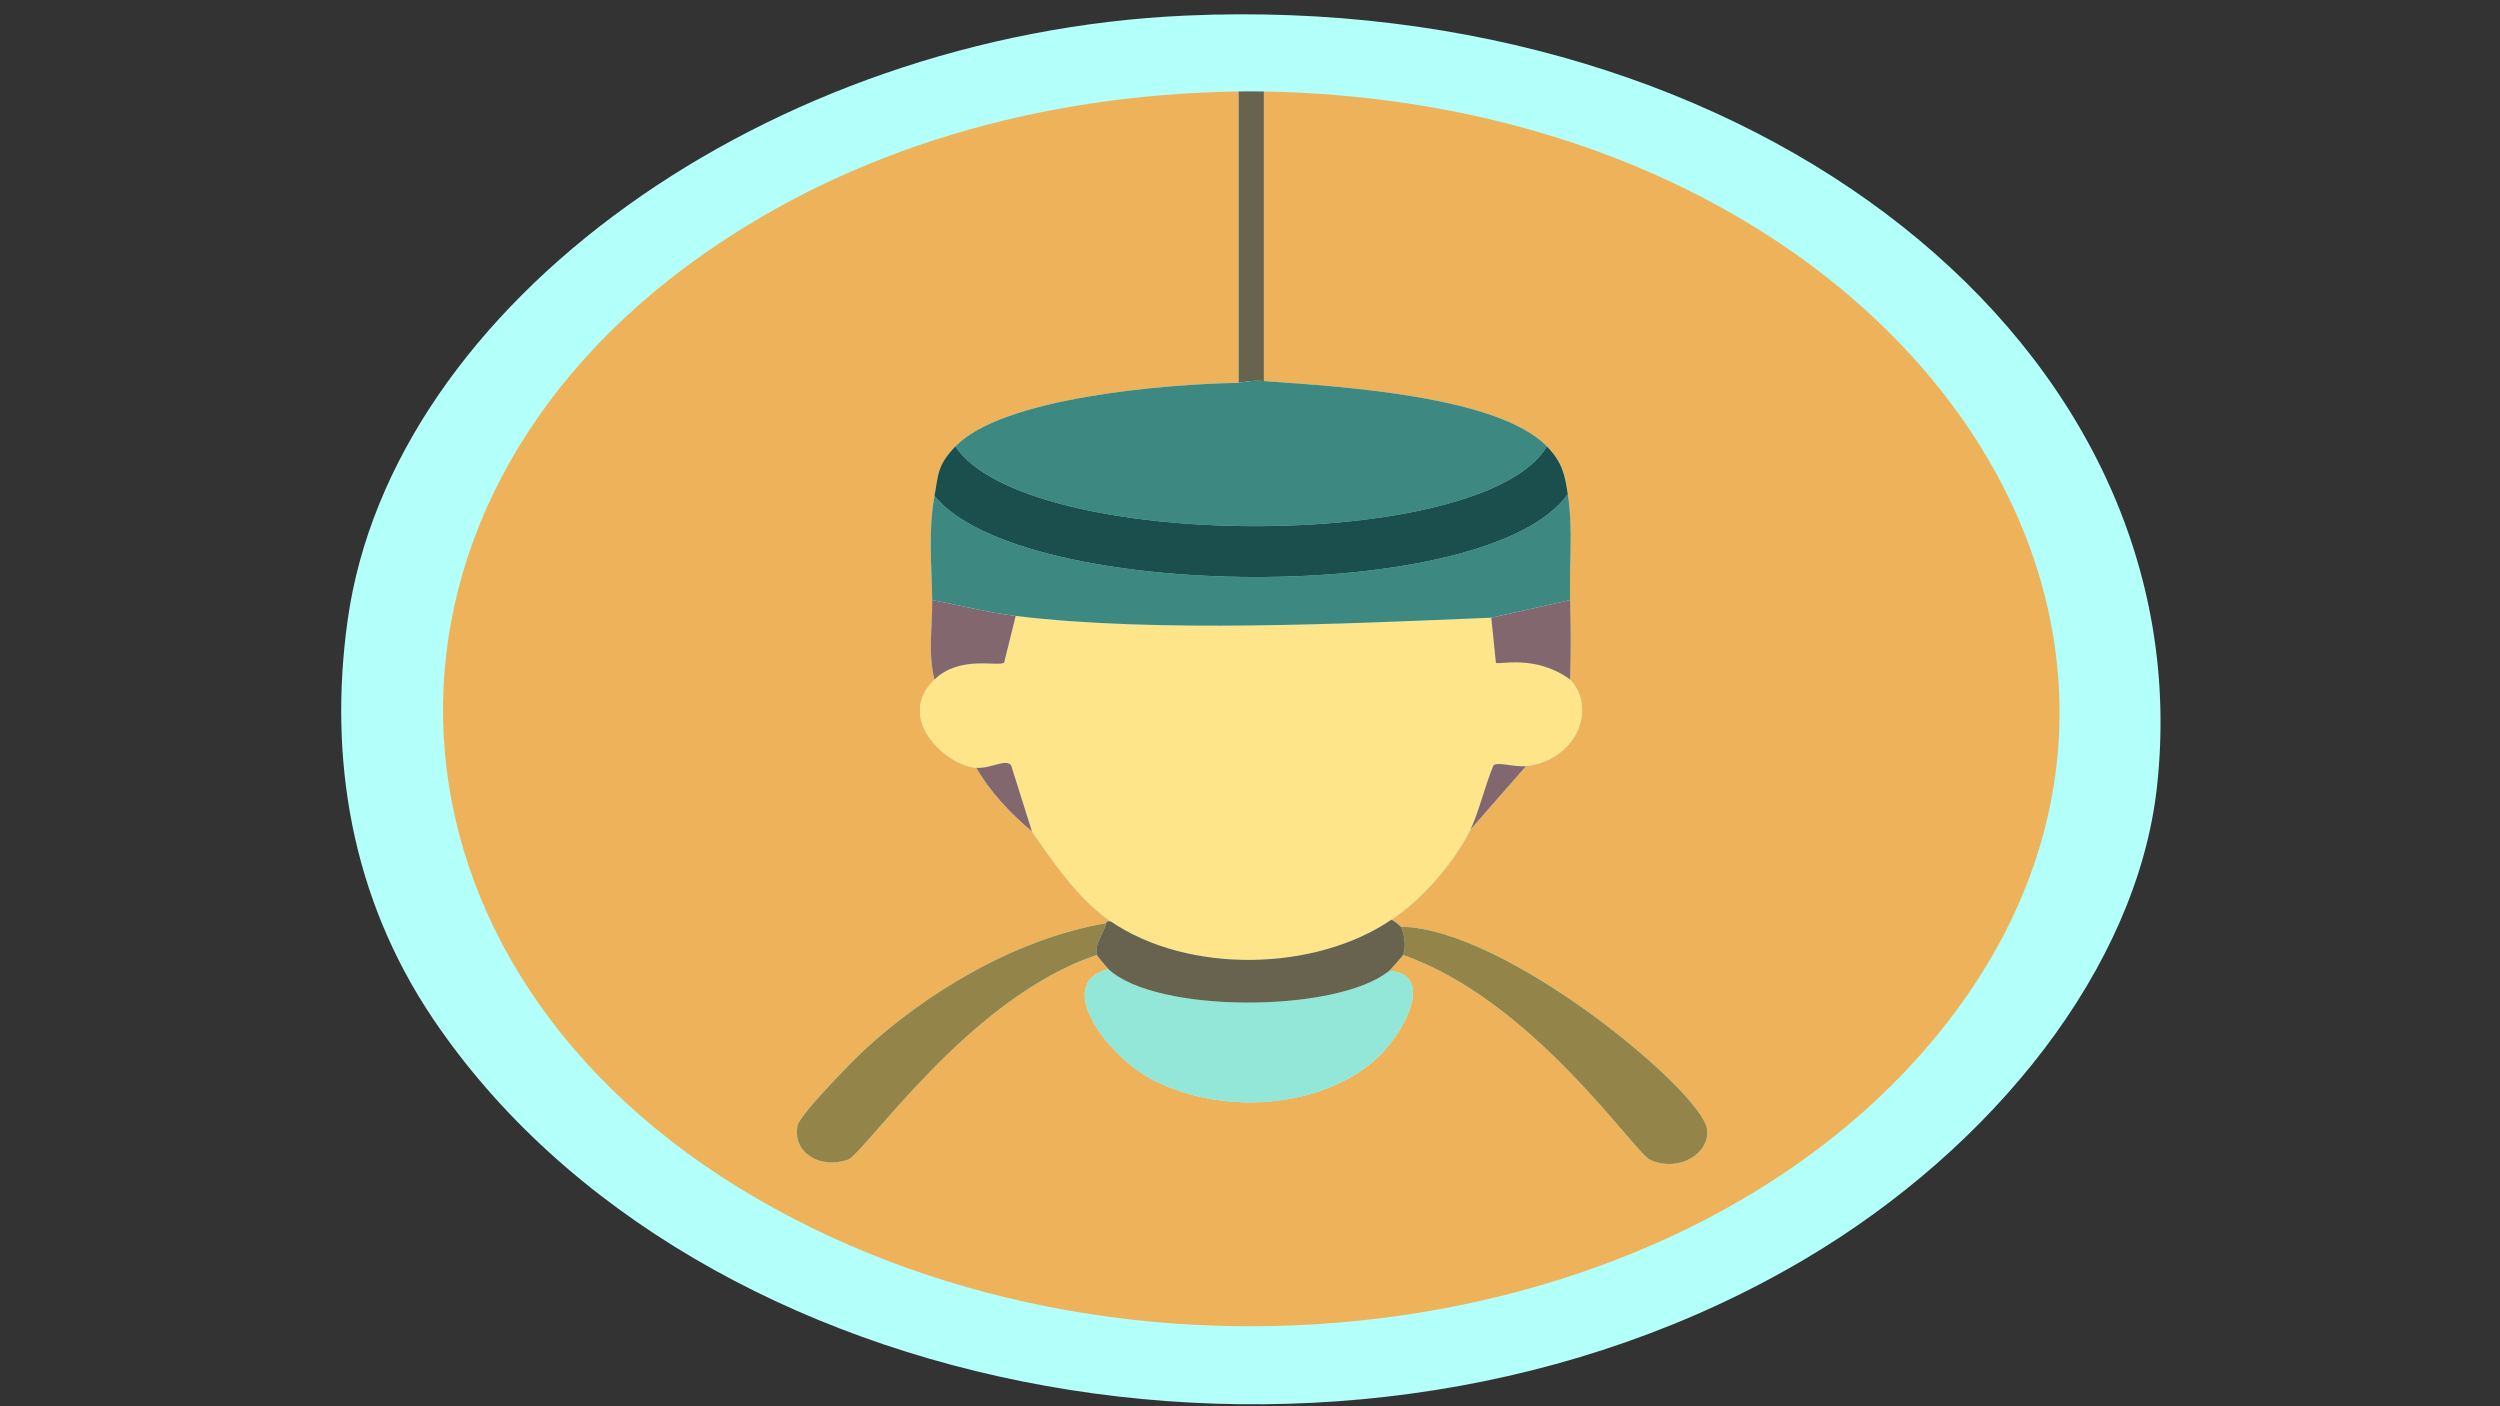 <?xml version="1.0" encoding="utf-8"?>
<!-- Generator: Adobe Illustrator 28.0.0, SVG Export Plug-In . SVG Version: 6.00 Build 0)  -->
<svg version="1.1" id="Layer_1" xmlns="http://www.w3.org/2000/svg" xmlns:xlink="http://www.w3.org/1999/xlink" x="0px" y="0px"
	 viewBox="0 0 1920 1080" style="enable-background:new 0 0 1920 1080;" xml:space="preserve"><rect x="0" y="0" width="1920" height="1080" fill="#333333" stroke="none"/>
<style type="text/css">
	.st0{display:none;}
	.st1{display:inline;fill:#95EADB;}
	.st2{fill:#B3FFFA;}
	.st3{fill:#68634F;}
	.st4{fill:#EEB25A;}
	.st5{fill:#FFE58A;}
	.st6{fill:#3E8882;}
	.st7{fill:#1A4F4D;}
	.st8{fill:#93E7D9;}
	.st9{fill:#938549;}
	.st10{fill:#83676E;}
</style>
<g>
	<g id="Background_00000178906919357818513610000016641020597623819927_" class="st0">
		<path class="st1" d="M1872.16-149.43c0,694.35,0,694.35,0,1388.71c-912.16,0-912.16,0-1824.33,0c0-694.35,0-694.35,0-1388.71
			C960-149.43,960-149.43,1872.16-149.43z"/>
	</g>
	<g>
		<path class="st2" d="M911.01,11.95c436.37-19.32,782.44,254.26,745.59,591.96c-15.23,139.57-125.98,277.5-269.91,362.77
			c-351.29,208.12-852.81,113.75-1053.8-183.76c-63.73-94.33-80.53-201.62-65.92-306.49C300.92,232.75,590.69,26.13,911.01,11.95z"
			/>
		<g>
			<path class="st3" d="M970.69,70.26c0,111.21,0,111.21,0,222.41c-10.36-0.97-17.17,1.32-19.6,1.36c0-111.88,0-111.88,0-223.77
				C958.22,70.15,963.55,70.14,970.69,70.26z"/>
			<g>
				<path class="st4" d="M951.09,70.26c0,111.88,0,111.88,0,223.77c-56.81,0.95-181.33,11.4-217.35,48.82
					c-14.03,14.58-13.04,21.58-16.03,37.97c-4.99,27.3-2.16,52.7-1.78,80.01c0.28,20.26-3.38,40.8,1.78,61.03
					c-30.61,29.93,8.82,66.03,32.07,67.81c10.42,17.97,25.47,34.38,42.76,48.82c15.5,22.35,35.64,52.17,60.57,69.16
					c-4.2-0.51-3.37,1.32-3.56,1.36c-71.17,12.26-139.29,54.6-185.28,96.97c-9.68,8.92-49.95,50.06-51.67,58.31
					c-4.29,20.63,16.55,33.73,38.3,26.45c13.03-4.36,92.99-124.74,191.52-157.31c0.17,0.63,7.8,9.8,8.91,10.85
					c-42.97,10.41-1.22,67.15,34.74,85.44c52.37,26.63,125.62,21.72,168.36-14.24c23.59-19.85,48.87-67.71,12.47-69.84
					c0.66-0.53,10.39-11.51,10.69-12.21c99.77,34.75,177.53,151.81,189.74,157.31c22.34,10.07,46.34-5.16,43.65-23.73
					c-4.18-28.82-154.17-154.17-235.17-155.28c-0.41-0.73-5.39-4.68-7.13-5.42c25.56-17.39,48.4-44.92,60.57-69.16
					c21.38-24.41,21.38-24.41,42.76-48.82c37.96-4.28,55.05-43.53,33.85-66.45c0.66-20.43,0.59-40.58,0-61.03
					c-0.78-27.05,2.43-54.33-1.78-81.37c-2.32-14.88-4.12-24.33-16.03-36.62c-37.63-38.82-158.71-46.02-217.35-50.18
					c0-111.21,0-111.21,0-222.41c483.64,8.61,766.94,413.03,520.22,720.8c-193.34,241.18-614.14,300.84-909.49,129.51
					C276.15,743.5,258.66,392.46,540.44,195.03C654.74,114.95,796.27,72.67,951.09,70.26z"/>
				<g>
					<path class="st5" d="M1145.28,474.4c1.78,17.29,1.78,17.29,3.56,34.58c1.6,2.01,29.92-6.84,57.01,12.88
						c21.2,22.92,4.11,62.17-33.85,66.45c-9.33,1.05-20.62-3.34-24.94-0.68c-6.05,13.96-11.71,37.34-17.82,49.5
						c-12.17,24.25-35.02,51.77-60.57,69.16c-58.76,39.99-156.06,41.92-215.57,1.36c-24.93-16.99-45.08-46.81-60.57-69.16
						c-8.02-25.43-8.02-25.43-16.03-50.86c-4.3-5.1-15.74,2.88-26.72,2.03c-23.25-1.78-62.68-37.88-32.07-67.81
						c19.11-18.69,48.49-9.73,53.45-12.88c4.45-17.97,4.45-17.97,8.91-35.94C887.84,486.15,1035.12,478.93,1145.28,474.4z"/>
					<g>
						<path class="st6" d="M970.69,292.67c58.64,4.16,179.72,11.35,217.35,50.18c-48.87,82.29-400.31,81.02-454.3,0
							c36.02-37.42,160.54-47.87,217.35-48.82C953.52,293.99,960.33,291.7,970.69,292.67z"/>
						<path class="st6" d="M1205.86,460.84c-30.29,6.78-30.29,6.78-60.57,13.56c-110.16,4.53-257.44,11.75-365.22-1.36
							c-21.62-2.63-42.91-8.22-64.14-12.21c-0.38-27.31-3.21-52.71,1.78-80.01c65.88,81.58,425.24,85.07,486.37-1.36
							C1208.29,406.51,1205.08,433.79,1205.86,460.84z"/>
						<path class="st7" d="M1188.04,342.85c11.91,12.29,13.72,21.74,16.03,36.62c-61.13,86.43-420.48,82.93-486.37,1.36
							c2.99-16.39,2-23.4,16.03-37.97C787.73,423.87,1139.17,425.14,1188.04,342.85z"/>
					</g>
					<path class="st8" d="M1066.89,745.63c36.4,2.13,11.11,50-12.47,69.84c-42.74,35.96-115.99,40.87-168.36,14.24
						c-35.96-18.28-77.71-75.02-34.74-85.44C887.23,778.43,1026.57,778.21,1066.89,745.63z"/>
					<g>
						<path class="st9" d="M1077.58,733.43c2.46-5.72,1.26-16.23-1.78-21.7c81,1.11,230.99,126.46,235.17,155.28
							c2.69,18.57-21.31,33.8-43.65,23.73C1255.12,885.24,1177.35,768.17,1077.58,733.43z"/>
						<path class="st9" d="M849.54,709.01c-1.91,7.71-9.29,16.25-7.13,24.41C743.89,766,663.93,886.38,650.9,890.74
							c-21.76,7.29-42.59-5.82-38.3-26.45c1.72-8.26,41.99-49.4,51.67-58.31C710.25,763.62,778.37,721.27,849.54,709.01z"/>
					</g>
					<path class="st3" d="M1075.8,711.73c3.04,5.47,4.24,15.98,1.78,21.7c-0.3,0.7-10.03,11.67-10.69,12.21
						c-40.32,32.58-179.67,32.8-215.57-1.36c-1.1-1.05-8.74-10.22-8.91-10.85c-2.16-8.16,5.21-16.7,7.13-24.41
						c0.19-0.03-0.64-1.86,3.56-1.36c59.51,40.56,156.81,38.64,215.57-1.36C1070.41,707.05,1075.39,710.99,1075.8,711.73z"/>
					<g>
						<path class="st10" d="M780.06,473.04c-4.45,17.97-4.45,17.97-8.91,35.94c-4.96,3.16-34.33-5.81-53.45,12.88
							c-5.16-20.22-1.5-40.77-1.78-61.03C737.16,464.82,758.44,470.41,780.06,473.04z"/>
						<path class="st10" d="M792.53,638.49c-17.29-14.45-32.34-30.86-42.76-48.82c10.98,0.84,22.42-7.13,26.72-2.03
							C784.52,613.07,784.52,613.07,792.53,638.49z"/>
					</g>
					<g>
						<path class="st10" d="M1205.86,460.84c0.59,20.44,0.66,40.6,0,61.03c-27.09-19.72-55.41-10.88-57.01-12.88
							c-1.78-17.29-1.78-17.29-3.56-34.58C1175.57,467.62,1175.57,467.62,1205.86,460.84z"/>
						<path class="st10" d="M1172.01,588.32c-21.38,24.41-21.38,24.41-42.76,48.82c6.1-12.16,11.77-35.54,17.82-49.5
							C1151.39,584.98,1162.67,589.37,1172.01,588.32z"/>
					</g>
				</g>
			</g>
		</g>
	</g>
</g>
</svg>
